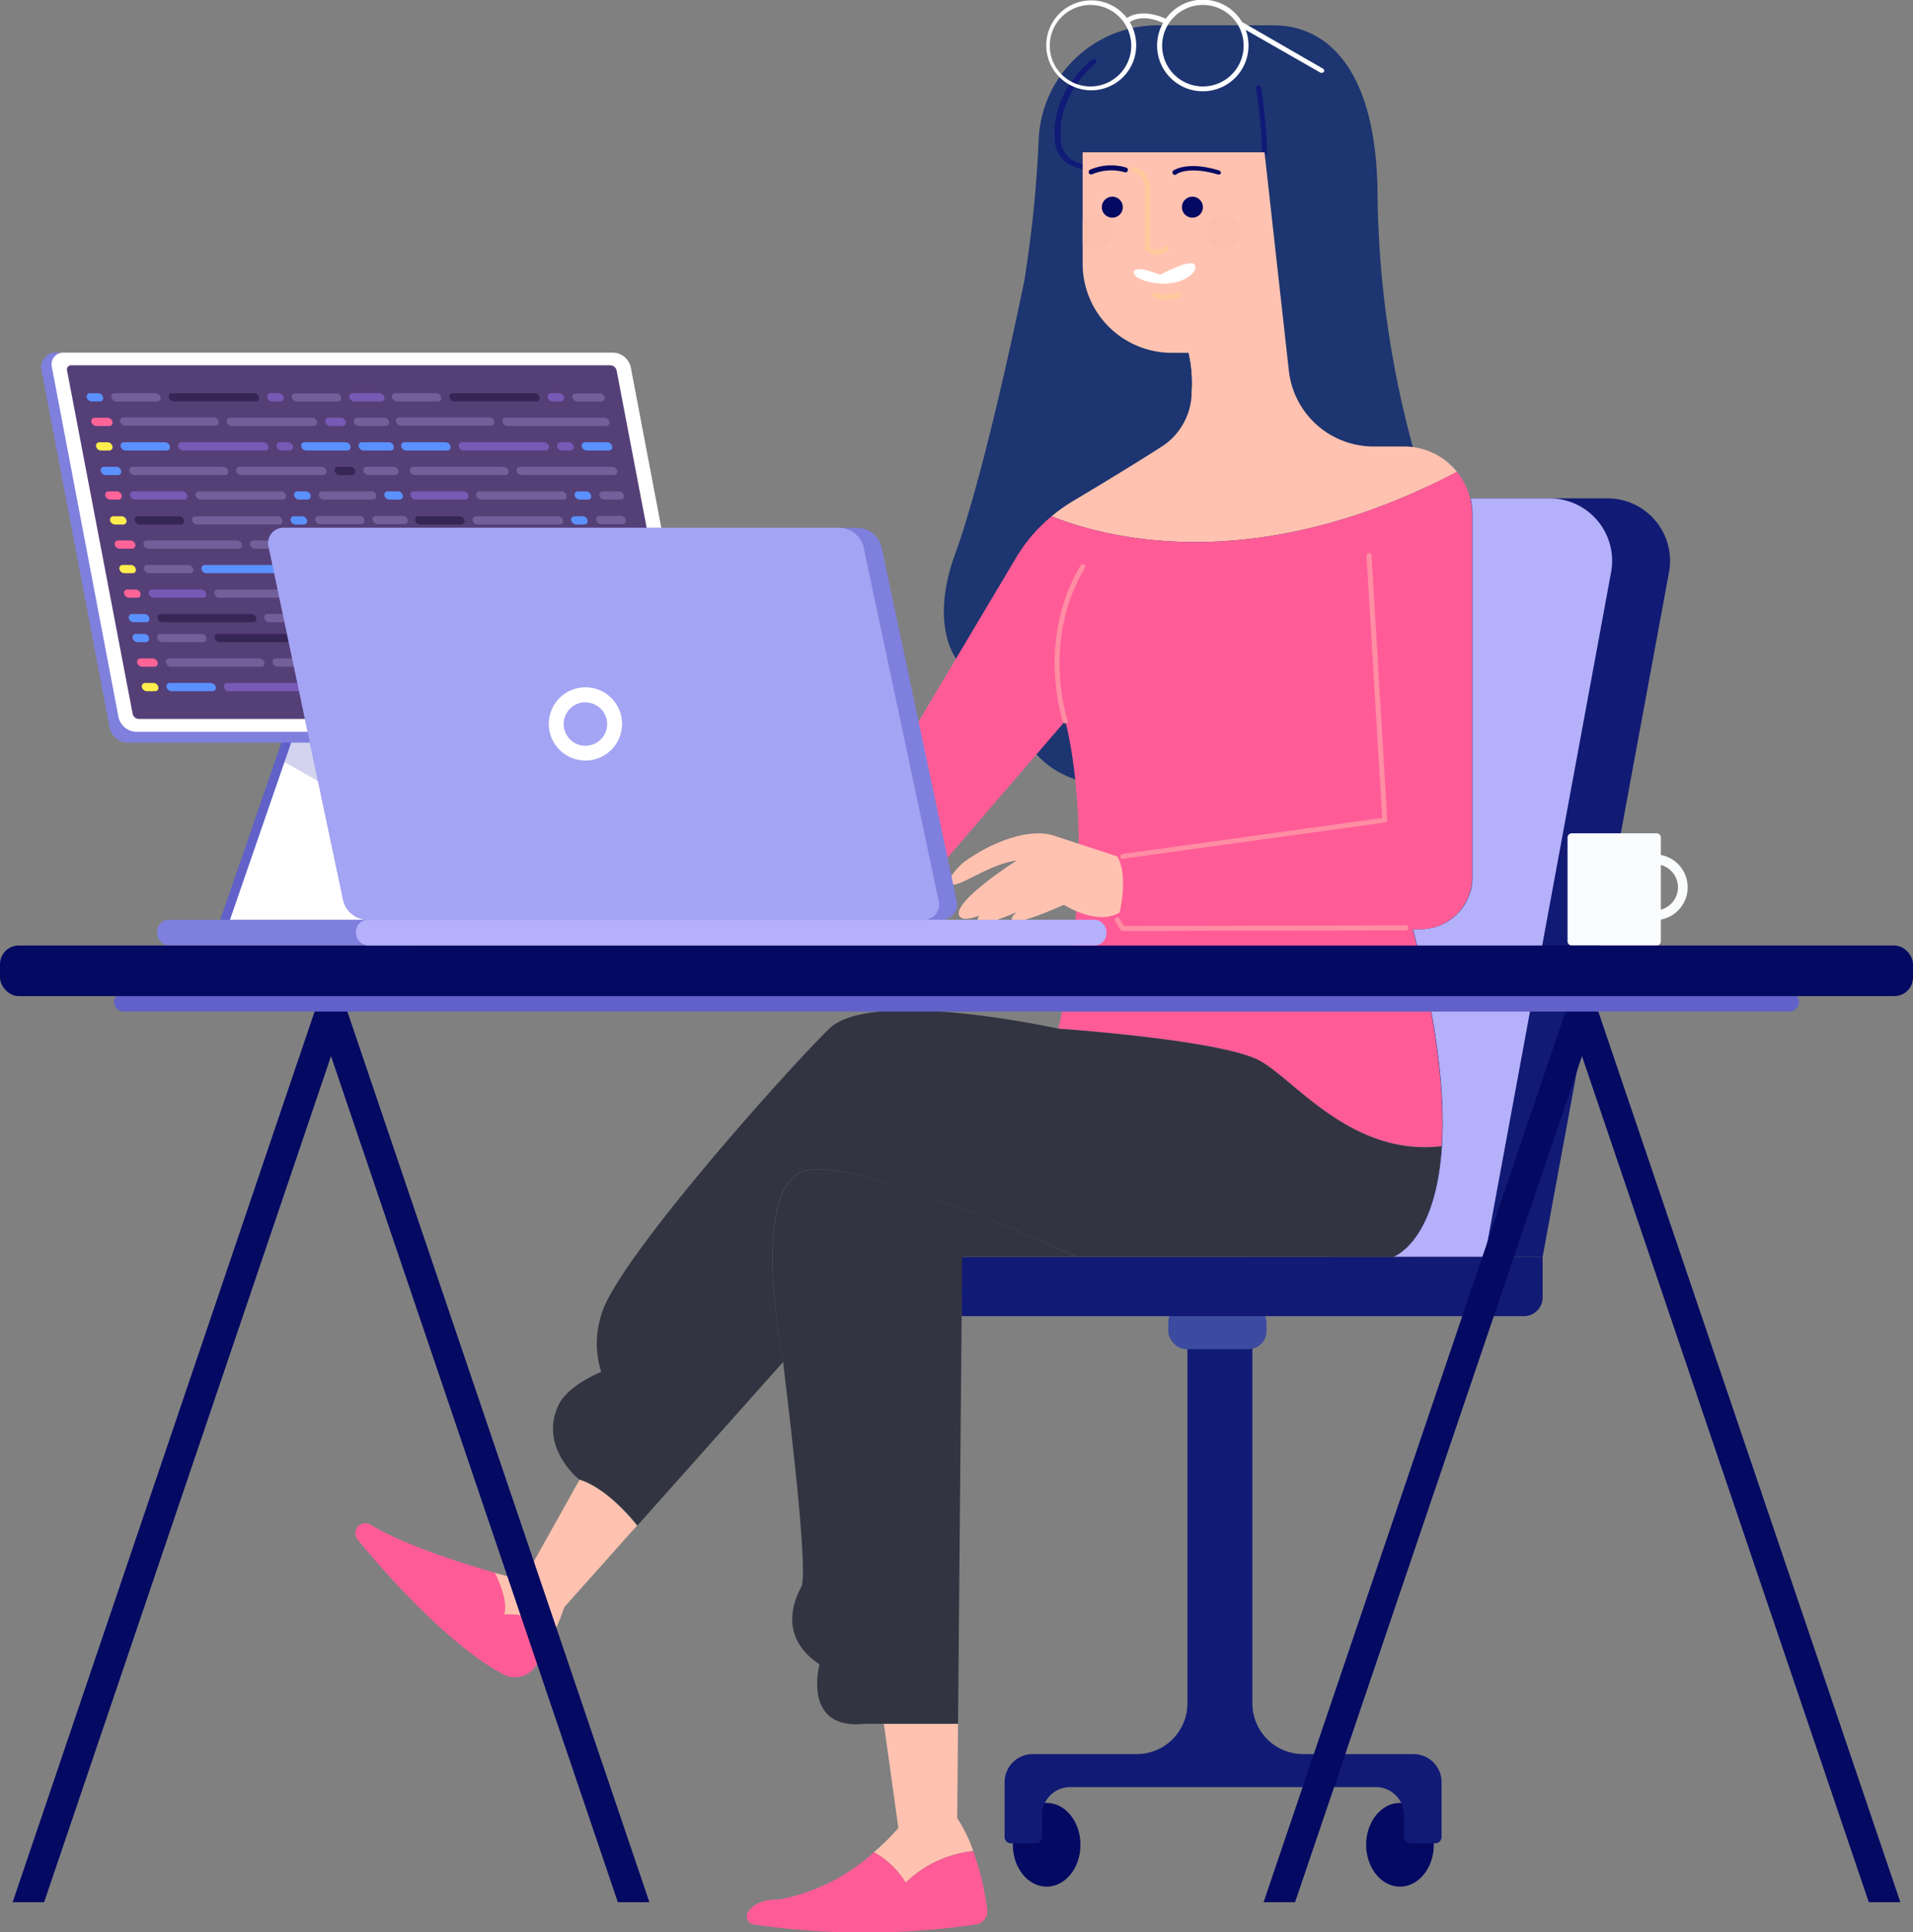 <svg xmlns="http://www.w3.org/2000/svg" viewBox="0 0 204.23 206.3"><rect x="0" y="0" width="204.23" height="206.3" fill="#808080" stroke="none"/><defs><style>.cls-1{isolation:isolate;}.cls-2{fill:#040962;}.cls-3{fill:#111a75;}.cls-4{fill:#3c4aa0;}.cls-5{fill:#b4b0fa;}.cls-6{fill:#1d3570;}.cls-7{fill:#101a77;}.cls-8{fill:#ffc2b0;}.cls-9{fill:#ff5c97;}.cls-10{fill:#323441;}.cls-11{fill:#ff8da3;}.cls-12{fill:#fff;}.cls-13{fill:#ffcb9c;}.cls-14{fill:#fcbfac;}.cls-15{fill:#f9fbfc;}.cls-16,.cls-18{fill:#6161c9;}.cls-17{fill:#7f7fdd;}.cls-18{opacity:0.28;mix-blend-mode:multiply;}.cls-19{fill:#553f77;}.cls-20{fill:#5a91ff;}.cls-21{fill:#362656;}.cls-22{fill:#7859b5;}.cls-23{fill:#735f99;}.cls-24{fill:#ff6498;}.cls-25{fill:#ffee4d;}.cls-26{fill:#a4a4f4;}</style></defs><title>Asset 2</title><g class="cls-1"><g id="Layer_2" data-name="Layer 2"><g id="Layer_1-2" data-name="Layer 1"><ellipse class="cls-2" cx="111.74" cy="196.96" rx="3.61" ry="4.47"/><ellipse class="cls-2" cx="149.46" cy="196.96" rx="3.61" ry="4.47"/><path class="cls-3" d="M149.89,187.28H139.12a5.43,5.43,0,0,1-5.42-5.43V139.14h-6.93v42.71a5.42,5.42,0,0,1-5.42,5.43h-11.1a3,3,0,0,0-3,2.95v5.91a.67.67,0,0,0,.66.66h2.69a.66.66,0,0,0,.65-.66V193.8a3,3,0,0,1,3-3h32.69a3,3,0,0,1,2.95,3v2.34a.67.67,0,0,0,.66.66h2.69a.67.67,0,0,0,.66-.66v-5.91a3,3,0,0,0-3-2.95Z"/><rect class="cls-4" x="124.72" y="139.29" width="10.49" height="4.76" rx="1.93"/><path class="cls-3" d="M164.69,134.17v4.35a2,2,0,0,1-2,2H102.67l0-6.31Z"/><path class="cls-3" d="M178.18,61.09l-13.49,73.08H148.74s4.52-1.55,5.16-11.81c.32-5.19-.35-12.59-3.09-23.15h.79a5.56,5.56,0,0,0,5.56-5.55V54.94a7.07,7.07,0,0,0-.21-1.73h14.67A6.67,6.67,0,0,1,178.18,61.09Z"/><path class="cls-5" d="M172,61.09l-13.49,73.08h-9.73s4.52-1.55,5.16-11.81c.32-5.19-.35-12.59-3.09-23.15h.79a5.56,5.56,0,0,0,5.56-5.55V54.94a7.07,7.07,0,0,0-.21-1.73h8.45A6.67,6.67,0,0,1,172,61.09Z"/><path class="cls-6" d="M150.84,47.74h0a106.46,106.46,0,0,1-3.77-26.57c0-13.77-5.36-18.47-11.15-18.47H123.6a12.73,12.73,0,0,0-12.7,12A129.9,129.9,0,0,1,109.35,30c-1.53,7.43-4.69,21.76-7.43,29.3s-.55,14,6.12,14.1c0,0-.55,13.66,17.6,9.94,17.21-3.52,28.81-8.71,27-29.47A16.38,16.38,0,0,0,150.84,47.74Z"/><path class="cls-7" d="M117.14,18.23a5.69,5.69,0,0,1-3.1-.75,3.25,3.25,0,0,1-1.43-2.57c-.43-5.16,3.77-8.41,4-8.54a.27.27,0,0,1,.38,0,.28.28,0,0,1,0,.37s-4.15,3.22-3.75,8.07A2.7,2.7,0,0,0,114.33,17c2.29,1.51,7,0,7.1-.06a.26.26,0,0,1,.16.5A15.63,15.63,0,0,1,117.14,18.23Z"/><path class="cls-7" d="M135,16.52a.26.26,0,0,1-.26-.26,52.16,52.16,0,0,0-.63-6.79.26.26,0,0,1,.18-.33.27.27,0,0,1,.33.19,49.74,49.74,0,0,1,.65,6.92.27.27,0,0,1-.26.27Z"/><path class="cls-8" d="M155.54,50.37c-21.61,11.41-37.71,7-43.27,4.75a16.92,16.92,0,0,1,2.18-1.56c3.08-1.84,7.33-4.41,9.89-6.09A7,7,0,0,0,127.22,42a14.43,14.43,0,0,0-.32-4.33h-1.8a9.52,9.52,0,0,1-9.52-9.52V16.26H135L137.6,39.6a9.09,9.09,0,0,0,9,8.07h3.25A7.25,7.25,0,0,1,155.54,50.37Z"/><path class="cls-9" d="M134.37,113.19c3.71,1.91,9.85,10.34,19.53,9.17.32-5.19-.35-12.59-3.09-23.15h.79a5.56,5.56,0,0,0,5.56-5.56V54.94a7.2,7.2,0,0,0-1.63-4.57c-21.6,11.41-37.7,7-43.26,4.75a17.14,17.14,0,0,0-3.81,4.45L95.11,82a4.58,4.58,0,0,1-3.93,2.23h-1.3V96.82h3.56a7,7,0,0,0,5.28-2.42l15-17.42s3.69,12.65-.72,32.85h0S130.1,111,134.37,113.19Z"/><path class="cls-8" d="M95.91,195.16a23.46,23.46,0,0,1-2.61,2.59A9.13,9.13,0,0,1,96.69,201a12.19,12.19,0,0,1,7.21-3.37,15.09,15.09,0,0,0-1.71-3.51l.09-10.09H94.36Z"/><path class="cls-9" d="M96.69,201a9.13,9.13,0,0,0-3.39-3.24,20.65,20.65,0,0,1-10.2,5.05s-2.24-.18-3.25,1.33a.88.88,0,0,0,.61,1.33,82.15,82.15,0,0,0,23.72,0,1.41,1.41,0,0,0,1.22-1.52,28.54,28.54,0,0,0-1.5-6.31A12.19,12.19,0,0,0,96.69,201Z"/><path class="cls-10" d="M85.94,125c-6.08,1.68-2.33,20.46-2.33,20.46h0c0,.31,2.84,22.28,1.94,23.95s-2.33,5.44,1.94,8.29c0,0-1.94,7.12,4.93,6.34h9.86l.44-49.85H115C107.46,130.81,90.62,123.68,85.94,125Z"/><path class="cls-10" d="M134.37,113.19C130.1,111,113,109.83,113,109.83h0s-19.94-4.41-24.47,0-22.79,24.86-24.34,30.56a10,10,0,0,0,0,6.08s-3.51,1.39-4.54,3.5c-2.19,4.52,2.18,8,2.21,8h0s2.66.55,6.2,4.89l15.55-17.45h0S79.86,126.66,85.94,125c4.68-1.3,21.52,5.83,29.07,9.19h33.73s4.52-1.55,5.16-11.81C144.22,123.53,138.08,115.1,134.37,113.19Z"/><path class="cls-8" d="M61.86,158h0l-6,10.74s-1.23-.31-3.07-.83c.69,1.41,1.35,3.21,1,4.46a8.11,8.11,0,0,1,5.45,1.76c.34-.75.68-1.58,1-2.54l7.76-8.7C64.52,158.55,61.86,158,61.86,158Z"/><path class="cls-9" d="M53.83,172.37c.35-1.25-.31-3.05-1-4.46-3.69-1.06-9.8-3-13.24-5.11a1.07,1.07,0,0,0-1.4.22,1.08,1.08,0,0,0,0,1.36c2,2.48,9.3,11.06,15.55,14.39A2.63,2.63,0,0,0,57.1,178a22,22,0,0,0,2.18-3.91A8.11,8.11,0,0,0,53.83,172.37Z"/><path class="cls-8" d="M132.41,37.65S129.79,42,127.22,42a14.43,14.43,0,0,0-.32-4.33Z"/><path class="cls-11" d="M113.72,77.24a.27.27,0,0,1-.25-.18c0-.08-2.9-8.66,1.9-16.7a.26.26,0,0,1,.45.27c-4.67,7.82-1.88,16.18-1.85,16.26a.26.26,0,0,1-.16.34Z"/><path class="cls-11" d="M119.87,91.71a.28.28,0,0,1-.27-.23.27.27,0,0,1,.23-.3l27.73-3.85-1.67-28a.27.27,0,0,1,.25-.28.27.27,0,0,1,.28.25l1.68,28.23a.26.26,0,0,1-.23.28l-28,3.88Z"/><path class="cls-11" d="M119.87,99.4a.27.27,0,0,1-.23-.12l-.59-.94a.25.25,0,0,1,.09-.36.26.26,0,0,1,.36.08l.51.81,30.12-.07h0a.27.27,0,0,1,0,.53l-30.26.07Z"/><path class="cls-12" d="M123.86,29.34s-2.4-1-2.77-.42,1.17,1.36,3.24,1.36,3.66-1.27,3.23-2S123.86,29.34,123.86,29.34Z"/><path class="cls-13" d="M124.51,32a3.65,3.65,0,0,1-1.43-.3.27.27,0,0,1,.24-.48,2.94,2.94,0,0,0,2.35,0,.26.26,0,0,1,.35.13.27.27,0,0,1-.13.35A3.38,3.38,0,0,1,124.51,32Z"/><path class="cls-13" d="M123.46,27.19a1.7,1.7,0,0,1-1.15-.43.27.27,0,0,1-.08-.19V20A1.76,1.76,0,0,0,121,18.33a.25.25,0,0,1-.19-.32.25.25,0,0,1,.32-.19A2.25,2.25,0,0,1,122.76,20v6.44a1.31,1.31,0,0,0,1.58-.09.27.27,0,1,1,.3.44A2.08,2.08,0,0,1,123.46,27.19Z"/><path class="cls-2" d="M127.29,21a1.12,1.12,0,1,0,1.13,1.12A1.12,1.12,0,0,0,127.29,21Z"/><path class="cls-2" d="M118.75,21a1.12,1.12,0,1,0,1.12,1.12A1.12,1.12,0,0,0,118.75,21Z"/><circle class="cls-14" cx="130.6" cy="24.75" r="1.81"/><path class="cls-14" d="M118.75,24.75a1.81,1.81,0,0,1-1.82,1.81,1.76,1.76,0,0,1-1.35-.62V23.55a1.76,1.76,0,0,1,1.35-.62A1.81,1.81,0,0,1,118.75,24.75Z"/><path class="cls-2" d="M130.1,18.62H130c-3.17-.92-4.39-.05-4.41,0a.27.27,0,0,1-.37-.05.28.28,0,0,1,.05-.37c.06,0,1.42-1.06,4.88,0a.27.27,0,0,1,.18.33A.26.26,0,0,1,130.1,18.62Z"/><path class="cls-2" d="M116.49,18.62a.27.27,0,0,1-.24-.14.28.28,0,0,1,.12-.36,5.66,5.66,0,0,1,3.86-.23.26.26,0,0,1-.16.5,5.24,5.24,0,0,0-3.46.21A.25.25,0,0,1,116.49,18.62Z"/><path class="cls-12" d="M141.26,7.34l-8.67-5A4.86,4.86,0,0,0,124.46,2c-2.25-1-3.63-.43-4.15-.08a4.8,4.8,0,1,0,.3.44c.4-.27,1.57-.82,3.56.09a4.88,4.88,0,1,0,9.12,2.4,4.79,4.79,0,0,0-.3-1.66l8,4.58a.35.35,0,0,0,.14,0,.28.28,0,0,0,.23-.13A.26.26,0,0,0,141.26,7.34ZM116.42,9.23a4.35,4.35,0,1,1,4.35-4.35A4.35,4.35,0,0,1,116.42,9.23Zm12,0a4.35,4.35,0,1,1,4.35-4.35A4.35,4.35,0,0,1,128.41,9.23Z"/><path class="cls-15" d="M177.31,91.29h0V89.42a.45.45,0,0,0-.45-.45h-9.06a.45.45,0,0,0-.45.45V100.5a.45.45,0,0,0,.45.45h9.06a.45.45,0,0,0,.45-.45V98.18h0a3.51,3.51,0,0,0,0-6.9Zm0,5.83h0V92.35h0a2.47,2.47,0,0,1,0,4.77Z"/><polygon class="cls-2" points="170.59 107.87 167.18 107.87 134.9 203.09 138.26 203.09 168.89 112.76 199.51 203.09 202.88 203.09 170.59 107.87"/><polygon class="cls-2" points="33.63 107.87 1.35 203.09 4.71 203.09 35.34 112.76 65.96 203.09 69.33 203.09 37.04 107.87 33.63 107.87"/><polygon class="cls-16" points="45.26 75.68 42.22 88.13 39.42 99.57 23.04 99.57 29.5 80.86 31.29 75.68 45.26 75.68"/><polygon class="cls-12" points="46.3 75.68 43.13 88.65 40.45 99.57 24.08 99.57 30.37 81.36 32.33 75.68 46.3 75.68"/><rect class="cls-17" x="16.77" y="98.2" width="28.55" height="2.74" rx="1.26"/><polygon class="cls-18" points="46.3 75.68 43.13 88.65 42.22 88.13 30.37 81.36 29.5 80.86 31.29 75.68 46.3 75.68"/><path class="cls-17" d="M73.16,79.29H13.57a2,2,0,0,1-1.86-1.56L4.42,39.46a1.33,1.33,0,0,1,.25-1.11l.2-.25a1.28,1.28,0,0,1,1-.45h59.6a2,2,0,0,1,1.86,1.56l7.29,38.27a1.33,1.33,0,0,1-.25,1.11l-.2.25A1.29,1.29,0,0,1,73.16,79.29Z"/><path class="cls-12" d="M73.19,78.13H14.51a2,2,0,0,1-1.86-1.56L5.54,39.21A1.25,1.25,0,0,1,6.8,37.65H65.48a2,2,0,0,1,1.86,1.56l7.11,37.36A1.25,1.25,0,0,1,73.19,78.13Z"/><path class="cls-19" d="M72.36,76.76H14.82a.7.7,0,0,1-.66-.55l-7-36.64A.45.45,0,0,1,7.63,39H65.17a.71.71,0,0,1,.66.56l7,36.64A.45.45,0,0,1,72.36,76.76Z"/><path class="cls-20" d="M9.78,42.86h.88a.35.35,0,0,0,.35-.44.56.56,0,0,0-.52-.44H9.61a.35.35,0,0,0-.35.44A.55.55,0,0,0,9.78,42.86Z"/><path class="cls-21" d="M18.54,42.86H27.3a.36.36,0,0,0,.36-.44.56.56,0,0,0-.52-.44H18.37a.35.35,0,0,0-.35.44A.56.56,0,0,0,18.54,42.86Z"/><path class="cls-22" d="M29.05,42.86h.88a.36.36,0,0,0,.36-.44.56.56,0,0,0-.53-.44h-.87a.36.36,0,0,0-.36.44A.56.56,0,0,0,29.05,42.86Z"/><path class="cls-22" d="M37.82,42.86h2.87a.35.35,0,0,0,.35-.44.54.54,0,0,0-.52-.44H37.65a.35.35,0,0,0-.35.44A.54.54,0,0,0,37.82,42.86Z"/><path class="cls-23" d="M31.68,42.86h4.38a.35.35,0,0,0,.36-.44A.56.56,0,0,0,35.9,42H31.52a.36.36,0,0,0-.36.44A.56.56,0,0,0,31.68,42.86Z"/><path class="cls-23" d="M12.41,42.86h4.38a.35.35,0,0,0,.35-.44.55.55,0,0,0-.52-.44H12.24a.35.35,0,0,0-.35.44A.55.55,0,0,0,12.41,42.86Z"/><path class="cls-23" d="M23.34,45a.56.56,0,0,0-.52-.44H13.18a.36.36,0,0,0-.36.44.56.56,0,0,0,.52.44H23A.36.36,0,0,0,23.34,45Z"/><path class="cls-24" d="M11.43,44.6H10.11a.35.35,0,0,0-.35.44.55.55,0,0,0,.52.44h1.31A.36.36,0,0,0,12,45,.56.56,0,0,0,11.43,44.6Z"/><path class="cls-23" d="M33.33,44.6H24.57a.36.36,0,0,0-.36.44.56.56,0,0,0,.52.44H33.5a.35.35,0,0,0,.35-.44A.55.55,0,0,0,33.33,44.6Z"/><path class="cls-22" d="M36.56,45.48a.36.36,0,0,0,.36-.44.56.56,0,0,0-.52-.44H35.08a.35.35,0,0,0-.35.44.55.55,0,0,0,.52.44Z"/><path class="cls-23" d="M41,44.6H38.15a.36.36,0,0,0-.36.44.56.56,0,0,0,.53.44h2.87a.35.35,0,0,0,.35-.44A.55.55,0,0,0,41,44.6Z"/><path class="cls-22" d="M30.93,48.1a.35.35,0,0,0,.35-.44.55.55,0,0,0-.52-.44h-.87a.36.36,0,0,0-.36.44.56.56,0,0,0,.52.44Z"/><path class="cls-25" d="M10.78,48.1h.87a.36.36,0,0,0,.36-.44.56.56,0,0,0-.52-.44h-.88a.35.35,0,0,0-.35.44A.54.54,0,0,0,10.78,48.1Z"/><path class="cls-20" d="M32.16,47.66a.56.56,0,0,0,.52.44h4.38a.36.36,0,0,0,.36-.44.56.56,0,0,0-.52-.44H32.51A.35.35,0,0,0,32.16,47.66Z"/><path class="cls-20" d="M13.41,48.1h4.38a.35.35,0,0,0,.35-.44.56.56,0,0,0-.52-.44H13.24a.36.36,0,0,0-.36.44A.56.56,0,0,0,13.41,48.1Z"/><path class="cls-20" d="M41.52,47.22H38.65a.36.36,0,0,0-.36.44.56.56,0,0,0,.52.44h2.88a.35.35,0,0,0,.35-.44A.55.55,0,0,0,41.52,47.22Z"/><path class="cls-22" d="M19.54,48.1H28.3a.36.36,0,0,0,.36-.44.56.56,0,0,0-.53-.44H19.37a.35.35,0,0,0-.35.44A.55.55,0,0,0,19.54,48.1Z"/><path class="cls-23" d="M42,49.84H39.15a.36.36,0,0,0-.36.44.56.56,0,0,0,.52.44h2.88a.35.35,0,0,0,.35-.44A.55.55,0,0,0,42,49.84Z"/><path class="cls-21" d="M37.39,49.84H36.08a.35.35,0,0,0-.35.44.55.55,0,0,0,.52.44h1.31a.36.36,0,0,0,.36-.44A.56.56,0,0,0,37.39,49.84Z"/><path class="cls-23" d="M34.85,50.28a.56.56,0,0,0-.52-.44H25.57a.36.36,0,0,0-.36.44.56.56,0,0,0,.52.44h8.76A.35.35,0,0,0,34.85,50.28Z"/><path class="cls-23" d="M13.82,50.28a.56.56,0,0,0,.52.44H24a.36.36,0,0,0,.36-.44.56.56,0,0,0-.53-.44H14.18A.35.35,0,0,0,13.82,50.28Z"/><path class="cls-20" d="M12.42,49.84H11.11a.36.36,0,0,0-.36.44.56.56,0,0,0,.53.44h1.31a.35.35,0,0,0,.35-.44A.54.54,0,0,0,12.42,49.84Z"/><path class="cls-20" d="M42.52,52.46H41.4a.36.36,0,0,0-.36.44.56.56,0,0,0,.53.44h1.12A.35.35,0,0,0,43,52.9.55.55,0,0,0,42.52,52.46Z"/><path class="cls-20" d="M33.16,52.9a.56.56,0,0,0-.52-.44h-.88a.35.35,0,0,0-.35.44.55.55,0,0,0,.52.44h.87A.36.36,0,0,0,33.16,52.9Z"/><path class="cls-23" d="M30,52.46H21.25a.36.36,0,0,0-.36.44.56.56,0,0,0,.52.44h8.76a.35.35,0,0,0,.36-.44A.56.56,0,0,0,30,52.46Z"/><path class="cls-23" d="M40.17,52.9a.56.56,0,0,0-.52-.44H34.39a.36.36,0,0,0-.36.44.56.56,0,0,0,.53.44h5.25A.36.36,0,0,0,40.17,52.9Z"/><path class="cls-22" d="M14.4,53.34h5.26A.36.36,0,0,0,20,52.9a.56.56,0,0,0-.53-.44H14.24a.36.36,0,0,0-.36.44A.56.56,0,0,0,14.4,53.34Z"/><path class="cls-24" d="M11.77,53.34h.88A.36.36,0,0,0,13,52.9a.56.56,0,0,0-.53-.44h-.87a.36.36,0,0,0-.36.44A.56.56,0,0,0,11.77,53.34Z"/><path class="cls-25" d="M12.27,56h.88a.35.35,0,0,0,.35-.44.54.54,0,0,0-.52-.44h-.87a.36.36,0,0,0-.36.44A.56.56,0,0,0,12.27,56Z"/><path class="cls-21" d="M14.9,56h4.38a.36.36,0,0,0,.36-.44.56.56,0,0,0-.52-.44H14.74a.35.35,0,0,0-.36.44A.56.56,0,0,0,14.9,56Z"/><path class="cls-23" d="M38.39,55.08H34a.35.35,0,0,0-.35.44.55.55,0,0,0,.52.44h4.38a.35.35,0,0,0,.35-.44A.55.55,0,0,0,38.39,55.08Z"/><path class="cls-23" d="M43,55.08H40.14a.35.35,0,0,0-.35.44.56.56,0,0,0,.52.44h2.88a.35.35,0,0,0,.35-.44A.56.56,0,0,0,43,55.08Z"/><path class="cls-20" d="M31.55,56h.88a.35.35,0,0,0,.35-.44.56.56,0,0,0-.52-.44h-.88a.35.35,0,0,0-.35.44A.55.55,0,0,0,31.55,56Z"/><path class="cls-23" d="M21,56H29.8a.35.35,0,0,0,.35-.44.55.55,0,0,0-.52-.44H20.87a.36.36,0,0,0-.36.44A.56.56,0,0,0,21,56Z"/><path class="cls-23" d="M15.32,58.14a.55.55,0,0,0,.52.44h9.64a.35.35,0,0,0,.35-.44.55.55,0,0,0-.52-.44H15.67A.35.35,0,0,0,15.32,58.14Z"/><path class="cls-24" d="M13.92,57.7H12.61a.36.36,0,0,0-.36.44.56.56,0,0,0,.52.44h1.32a.35.35,0,0,0,.35-.44A.55.55,0,0,0,13.92,57.7Z"/><path class="cls-23" d="M36.35,58.14a.56.56,0,0,0-.53-.44H27.06a.35.35,0,0,0-.35.44.55.55,0,0,0,.52.44H36A.36.36,0,0,0,36.35,58.14Z"/><path class="cls-21" d="M39.06,58.58a.35.35,0,0,0,.35-.44.55.55,0,0,0-.52-.44H37.58a.36.36,0,0,0-.36.44.56.56,0,0,0,.52.44Z"/><path class="cls-23" d="M43.52,57.7H40.64a.35.35,0,0,0-.35.44.56.56,0,0,0,.52.44h2.87a.35.35,0,0,0,.36-.44A.56.56,0,0,0,43.52,57.7Z"/><path class="cls-22" d="M33.78,60.76a.56.56,0,0,0-.52-.44h-.88a.35.35,0,0,0-.35.44.55.55,0,0,0,.52.44h.87A.35.35,0,0,0,33.78,60.76Z"/><path class="cls-21" d="M44,60.32H41.14a.35.35,0,0,0-.35.44.55.55,0,0,0,.52.44h2.87a.36.36,0,0,0,.36-.44A.56.56,0,0,0,44,60.32Z"/><path class="cls-20" d="M22,61.2H30.8a.35.35,0,0,0,.35-.44.56.56,0,0,0-.52-.44H21.87a.36.36,0,0,0-.36.44A.56.56,0,0,0,22,61.2Z"/><path class="cls-23" d="M15.9,61.2h4.38a.36.36,0,0,0,.36-.44.56.56,0,0,0-.53-.44H15.73a.35.35,0,0,0-.35.44A.56.56,0,0,0,15.9,61.2Z"/><path class="cls-25" d="M13.27,61.2h.88a.35.35,0,0,0,.35-.44.55.55,0,0,0-.52-.44h-.87a.35.35,0,0,0-.36.44A.56.56,0,0,0,13.27,61.2Z"/><path class="cls-22" d="M35.18,61.2h4.38a.35.35,0,0,0,.35-.44.55.55,0,0,0-.52-.44H35a.35.35,0,0,0-.35.44A.54.54,0,0,0,35.18,61.2Z"/><path class="cls-22" d="M21.66,63.82a.35.35,0,0,0,.35-.44.55.55,0,0,0-.52-.44H16.23a.35.35,0,0,0-.35.44.55.55,0,0,0,.52.44Z"/><path class="cls-22" d="M44.52,62.94H43.39a.35.35,0,0,0-.35.44.56.56,0,0,0,.52.44h1.12a.36.36,0,0,0,.36-.44A.56.56,0,0,0,44.52,62.94Z"/><path class="cls-20" d="M33.92,63.82h.88a.35.35,0,0,0,.35-.44.55.55,0,0,0-.52-.44h-.87a.36.36,0,0,0-.36.44A.56.56,0,0,0,33.92,63.82Z"/><path class="cls-23" d="M23.41,63.82h8.76a.36.36,0,0,0,.36-.44.56.56,0,0,0-.53-.44H23.24a.35.35,0,0,0-.35.44A.55.55,0,0,0,23.41,63.82Z"/><path class="cls-24" d="M13.77,63.82h.88a.35.35,0,0,0,.35-.44.55.55,0,0,0-.52-.44H13.6a.35.35,0,0,0-.35.44A.56.56,0,0,0,13.77,63.82Z"/><path class="cls-23" d="M36.55,63.82h5.26a.35.35,0,0,0,.35-.44.55.55,0,0,0-.52-.44H36.38a.35.35,0,0,0-.35.44A.56.56,0,0,0,36.55,63.82Z"/><path class="cls-22" d="M45,65.56H42.14a.35.35,0,0,0-.35.44.54.54,0,0,0,.52.43h2.87a.35.35,0,0,0,.36-.43A.55.55,0,0,0,45,65.56Z"/><path class="cls-20" d="M40.39,65.56H39.07a.35.35,0,0,0-.35.44.55.55,0,0,0,.52.43h1.32a.34.34,0,0,0,.35-.43A.55.55,0,0,0,40.39,65.56Z"/><path class="cls-21" d="M26.81,65.56H17.17a.35.35,0,0,0-.35.44.54.54,0,0,0,.52.43H27a.34.34,0,0,0,.36-.43A.55.55,0,0,0,26.81,65.56Z"/><path class="cls-23" d="M37.32,65.56H28.56a.35.35,0,0,0-.35.44.54.54,0,0,0,.52.43h8.76a.34.34,0,0,0,.35-.43A.54.54,0,0,0,37.32,65.56Z"/><path class="cls-21" d="M48.49,42.86h8.76a.36.36,0,0,0,.36-.44.56.56,0,0,0-.52-.44H48.33a.35.35,0,0,0-.36.44A.56.56,0,0,0,48.49,42.86Z"/><path class="cls-22" d="M59,42.86h.87a.36.36,0,0,0,.36-.44.56.56,0,0,0-.52-.44h-.88a.35.35,0,0,0-.35.44A.54.54,0,0,0,59,42.86Z"/><path class="cls-23" d="M61.64,42.86H64.2a.36.36,0,0,0,.36-.44A.56.56,0,0,0,64,42H61.47a.36.36,0,0,0-.36.44A.56.56,0,0,0,61.64,42.86Z"/><path class="cls-23" d="M42.36,42.86h4.38a.35.35,0,0,0,.35-.44.54.54,0,0,0-.52-.44H42.19a.35.35,0,0,0-.35.44A.55.55,0,0,0,42.36,42.86Z"/><path class="cls-23" d="M52.78,45a.56.56,0,0,0-.52-.44H42.62a.35.35,0,0,0-.35.44.55.55,0,0,0,.52.44h9.64A.35.35,0,0,0,52.78,45Z"/><path class="cls-23" d="M64.54,44.6H54a.35.35,0,0,0-.35.44.55.55,0,0,0,.52.44H64.7a.36.36,0,0,0,.36-.44A.56.56,0,0,0,64.54,44.6Z"/><path class="cls-22" d="M60.88,48.1a.36.36,0,0,0,.36-.44.56.56,0,0,0-.53-.44h-.87a.36.36,0,0,0-.36.44.56.56,0,0,0,.52.44Z"/><path class="cls-20" d="M62.11,47.66a.56.56,0,0,0,.52.44H65a.36.36,0,0,0,.36-.44.56.56,0,0,0-.52-.44H62.47A.36.36,0,0,0,62.11,47.66Z"/><path class="cls-20" d="M43.36,48.1h4.38a.35.35,0,0,0,.35-.44.55.55,0,0,0-.52-.44H43.19a.35.35,0,0,0-.35.44A.55.55,0,0,0,43.36,48.1Z"/><path class="cls-22" d="M49.49,48.1h8.76a.36.36,0,0,0,.36-.44.56.56,0,0,0-.52-.44H49.32a.35.35,0,0,0-.35.44A.55.55,0,0,0,49.49,48.1Z"/><path class="cls-23" d="M65.9,50.28a.56.56,0,0,0-.53-.44H55.52a.36.36,0,0,0-.36.44.56.56,0,0,0,.52.44h9.86A.36.36,0,0,0,65.9,50.28Z"/><path class="cls-23" d="M43.77,50.28a.56.56,0,0,0,.52.44h9.64a.36.36,0,0,0,.36-.44.56.56,0,0,0-.52-.44H44.13A.36.36,0,0,0,43.77,50.28Z"/><path class="cls-20" d="M63.11,52.9a.56.56,0,0,0-.52-.44h-.88a.35.35,0,0,0-.35.44.55.55,0,0,0,.52.44h.88A.35.35,0,0,0,63.11,52.9Z"/><path class="cls-23" d="M60,52.46H51.2a.36.36,0,0,0-.36.44.56.56,0,0,0,.52.44h8.77a.35.35,0,0,0,.35-.44A.55.55,0,0,0,60,52.46Z"/><path class="cls-23" d="M66.61,52.9a.55.55,0,0,0-.52-.44H64.34a.35.35,0,0,0-.35.44.55.55,0,0,0,.52.44h1.75A.35.35,0,0,0,66.61,52.9Z"/><path class="cls-22" d="M44.36,53.34h5.25A.36.36,0,0,0,50,52.9a.56.56,0,0,0-.52-.44H44.19a.36.36,0,0,0-.36.44A.56.56,0,0,0,44.36,53.34Z"/><path class="cls-21" d="M44.85,56h4.39a.35.35,0,0,0,.35-.44.56.56,0,0,0-.52-.44H44.69a.36.36,0,0,0-.36.44A.56.56,0,0,0,44.85,56Z"/><path class="cls-23" d="M66.24,55.08H64a.35.35,0,0,0-.35.44.55.55,0,0,0,.52.44h2.28a.35.35,0,0,0,.35-.44A.55.55,0,0,0,66.24,55.08Z"/><path class="cls-20" d="M61.5,56h.88a.35.35,0,0,0,.35-.44.55.55,0,0,0-.52-.44h-.88a.35.35,0,0,0-.35.44A.56.56,0,0,0,61.5,56Z"/><path class="cls-23" d="M51,56h8.76a.35.35,0,0,0,.35-.44.55.55,0,0,0-.52-.44H50.82a.35.35,0,0,0-.35.44A.55.55,0,0,0,51,56Z"/><path class="cls-23" d="M45.27,58.14a.56.56,0,0,0,.52.44h9.64a.35.35,0,0,0,.35-.44.55.55,0,0,0-.52-.44H45.62A.35.35,0,0,0,45.27,58.14Z"/><path class="cls-23" d="M67.61,58.14a.55.55,0,0,0-.52-.44H57a.35.35,0,0,0-.35.44.56.56,0,0,0,.52.44H67.26A.35.35,0,0,0,67.61,58.14Z"/><path class="cls-22" d="M63.73,60.76a.56.56,0,0,0-.52-.44h-.88a.35.35,0,0,0-.35.44.55.55,0,0,0,.52.44h.88A.35.35,0,0,0,63.73,60.76Z"/><path class="cls-20" d="M52,61.2h8.76a.35.35,0,0,0,.35-.44.55.55,0,0,0-.52-.44H51.82a.36.36,0,0,0-.36.44A.56.56,0,0,0,52,61.2Z"/><path class="cls-23" d="M45.85,61.2h4.38a.36.36,0,0,0,.36-.44.56.56,0,0,0-.52-.44H45.69a.35.35,0,0,0-.36.44A.56.56,0,0,0,45.85,61.2Z"/><path class="cls-22" d="M65.13,61.2h2.63a.35.35,0,0,0,.35-.44.55.55,0,0,0-.52-.44H65a.35.35,0,0,0-.35.44A.55.55,0,0,0,65.13,61.2Z"/><path class="cls-22" d="M51.61,63.82a.35.35,0,0,0,.35-.44.55.55,0,0,0-.52-.44H46.18a.35.35,0,0,0-.35.44.56.56,0,0,0,.52.44Z"/><path class="cls-20" d="M63.87,63.82h.88a.36.36,0,0,0,.36-.44.56.56,0,0,0-.53-.44h-.87a.36.36,0,0,0-.36.44A.56.56,0,0,0,63.87,63.82Z"/><path class="cls-23" d="M53.36,63.82h8.76a.36.36,0,0,0,.36-.44.56.56,0,0,0-.52-.44H53.19a.35.35,0,0,0-.35.44A.56.56,0,0,0,53.36,63.82Z"/><path class="cls-23" d="M66.5,63.82h1.91a.35.35,0,0,0,.36-.44.56.56,0,0,0-.52-.44H66.34a.36.36,0,0,0-.36.44A.56.56,0,0,0,66.5,63.82Z"/><path class="cls-20" d="M68.81,65.56h-.29a.36.36,0,0,0-.36.44.56.56,0,0,0,.53.43H69a.35.35,0,0,0,.36-.43A.55.55,0,0,0,68.81,65.56Z"/><path class="cls-21" d="M56.76,65.56H47.12a.35.35,0,0,0-.35.44.54.54,0,0,0,.52.43h9.64a.34.34,0,0,0,.35-.43A.55.55,0,0,0,56.76,65.56Z"/><path class="cls-23" d="M67.27,65.56H58.51a.35.35,0,0,0-.35.44.54.54,0,0,0,.52.43h8.76A.35.35,0,0,0,67.8,66,.55.55,0,0,0,67.27,65.56Z"/><path class="cls-20" d="M15.42,65.56H14.1a.35.35,0,0,0-.35.44.54.54,0,0,0,.52.43h1.31a.34.34,0,0,0,.36-.43A.55.55,0,0,0,15.42,65.56Z"/><path class="cls-20" d="M14.67,68.56h.88a.36.36,0,0,0,.36-.44.56.56,0,0,0-.53-.44h-.87a.36.36,0,0,0-.36.44A.56.56,0,0,0,14.67,68.56Z"/><path class="cls-21" d="M23.44,68.56H32.2a.35.35,0,0,0,.35-.44.55.55,0,0,0-.52-.44H23.27a.36.36,0,0,0-.36.44A.56.56,0,0,0,23.44,68.56Z"/><path class="cls-22" d="M34,68.56h.88a.35.35,0,0,0,.35-.44.55.55,0,0,0-.52-.44h-.88a.35.35,0,0,0-.35.44A.56.56,0,0,0,34,68.56Z"/><path class="cls-22" d="M42.71,68.56h2.88a.35.35,0,0,0,.35-.44.56.56,0,0,0-.52-.44H42.55a.35.35,0,0,0-.36.44A.56.56,0,0,0,42.71,68.56Z"/><path class="cls-23" d="M36.58,68.56H41a.35.35,0,0,0,.35-.44.54.54,0,0,0-.52-.44H36.41a.35.35,0,0,0-.35.44A.55.55,0,0,0,36.58,68.56Z"/><path class="cls-23" d="M17.3,68.56h4.38a.36.36,0,0,0,.36-.44.56.56,0,0,0-.52-.44H17.14a.36.36,0,0,0-.36.44A.56.56,0,0,0,17.3,68.56Z"/><path class="cls-23" d="M28.23,70.74a.55.55,0,0,0-.52-.44H18.07a.35.35,0,0,0-.35.44.55.55,0,0,0,.52.44h9.64A.35.35,0,0,0,28.23,70.74Z"/><path class="cls-24" d="M16.32,70.3H15a.36.36,0,0,0-.36.44.56.56,0,0,0,.52.44h1.32a.35.35,0,0,0,.35-.44A.55.55,0,0,0,16.32,70.3Z"/><path class="cls-23" d="M38.23,70.3H29.46a.35.35,0,0,0-.35.44.56.56,0,0,0,.52.44h8.76a.36.36,0,0,0,.36-.44A.56.56,0,0,0,38.23,70.3Z"/><path class="cls-22" d="M41.46,71.18a.35.35,0,0,0,.35-.44.55.55,0,0,0-.52-.44H40a.36.36,0,0,0-.36.44.56.56,0,0,0,.52.44Z"/><path class="cls-23" d="M45.92,70.3H43a.35.35,0,0,0-.35.44.56.56,0,0,0,.52.44h2.88a.35.35,0,0,0,.35-.44A.56.56,0,0,0,45.92,70.3Z"/><path class="cls-22" d="M35.82,73.8a.35.35,0,0,0,.36-.44.56.56,0,0,0-.52-.44h-.88a.35.35,0,0,0-.35.44.55.55,0,0,0,.52.44Z"/><path class="cls-25" d="M15.67,73.8h.88a.35.35,0,0,0,.35-.44.55.55,0,0,0-.52-.44h-.87a.35.35,0,0,0-.36.44A.56.56,0,0,0,15.67,73.8Z"/><path class="cls-20" d="M37.06,73.36a.55.55,0,0,0,.52.44H42a.35.35,0,0,0,.35-.44.55.55,0,0,0-.52-.44H37.41A.35.35,0,0,0,37.06,73.36Z"/><path class="cls-20" d="M18.3,73.8h4.38a.36.36,0,0,0,.36-.44.56.56,0,0,0-.52-.44H18.13a.35.35,0,0,0-.35.44A.56.56,0,0,0,18.3,73.8Z"/><path class="cls-20" d="M46.42,72.92H43.54a.35.35,0,0,0-.35.44.55.55,0,0,0,.52.44h2.87a.36.36,0,0,0,.36-.44A.56.56,0,0,0,46.42,72.92Z"/><path class="cls-22" d="M24.43,73.8H33.2a.35.35,0,0,0,.35-.44.56.56,0,0,0-.52-.44H24.27a.36.36,0,0,0-.36.44A.56.56,0,0,0,24.43,73.8Z"/><path class="cls-21" d="M53.39,68.56h8.76a.35.35,0,0,0,.35-.44.55.55,0,0,0-.52-.44H53.22a.35.35,0,0,0-.35.44A.55.55,0,0,0,53.39,68.56Z"/><path class="cls-22" d="M63.9,68.56h.88a.35.35,0,0,0,.35-.44.55.55,0,0,0-.52-.44h-.87a.35.35,0,0,0-.36.44A.56.56,0,0,0,63.9,68.56Z"/><path class="cls-23" d="M66.53,68.56h2.85a.35.35,0,0,0,.35-.44.55.55,0,0,0-.52-.44H66.36a.35.35,0,0,0-.35.44A.56.56,0,0,0,66.53,68.56Z"/><path class="cls-23" d="M47.25,68.56h4.39a.35.35,0,0,0,.35-.44.56.56,0,0,0-.52-.44H47.09a.36.36,0,0,0-.36.44A.56.56,0,0,0,47.25,68.56Z"/><path class="cls-23" d="M57.68,70.74a.56.56,0,0,0-.52-.44H47.52a.36.36,0,0,0-.36.44.56.56,0,0,0,.52.44h9.64A.36.36,0,0,0,57.68,70.74Z"/><path class="cls-23" d="M69.65,70.3H58.91a.36.36,0,0,0-.36.44.56.56,0,0,0,.52.44H69.82a.35.35,0,0,0,.35-.44A.55.55,0,0,0,69.65,70.3Z"/><path class="cls-22" d="M65.78,73.8a.35.35,0,0,0,.35-.44.55.55,0,0,0-.52-.44h-.88a.35.35,0,0,0-.35.44.55.55,0,0,0,.52.44Z"/><path class="cls-20" d="M67,73.36a.55.55,0,0,0,.52.44h2.85a.35.35,0,0,0,.35-.44.56.56,0,0,0-.52-.44H67.36A.35.35,0,0,0,67,73.36Z"/><path class="cls-20" d="M48.25,73.8h4.38a.36.36,0,0,0,.36-.44.56.56,0,0,0-.52-.44H48.09a.36.36,0,0,0-.36.44A.56.56,0,0,0,48.25,73.8Z"/><path class="cls-22" d="M54.39,73.8h8.76a.35.35,0,0,0,.35-.44.55.55,0,0,0-.52-.44H54.22a.36.36,0,0,0-.36.44A.56.56,0,0,0,54.39,73.8Z"/><path class="cls-16" d="M191,108H13.24a1,1,0,0,1-1.05-1h0a1.06,1.06,0,0,1,1.05-1.06H191a1.06,1.06,0,0,1,1.06,1.06h0A1.05,1.05,0,0,1,191,108Z"/><rect class="cls-2" y="100.95" width="204.23" height="5.4" rx="1.99"/><path class="cls-8" d="M119.28,91.44l-6.83-2.24c-2.56-.83-6.64.7-9.58,2.87,0,0-2,1.73-1.34,2.3s4.09-2.17,7-2.49c0,0-6.83,4.34-6.13,5.88.24.51,1.09.39,2.12,0-.16.28-.2.53-.06.69.36.4,2.33-.31,4.12-1.08-.35.25-.57.52-.56.76.07,1,5.56-1.53,5.56-1.53s3.51,2.29,5.94.83C119.54,97.44,120.49,93.43,119.28,91.44Z"/><rect class="cls-5" x="38.01" y="98.2" width="80.11" height="2.74" rx="1.26"/><path class="cls-17" d="M94.12,58.44l8,37.67a1.65,1.65,0,0,1-1.65,2.09H39.18a2.73,2.73,0,0,1-2.54-2.09L28.69,58.44a1.64,1.64,0,0,1,1.65-2.09H91.59A2.71,2.71,0,0,1,94.12,58.44Z"/><path class="cls-26" d="M92.2,58.44l8,37.67A1.64,1.64,0,0,1,98.5,98.2H39.18a2.73,2.73,0,0,1-2.54-2.09L28.69,58.44a1.64,1.64,0,0,1,1.65-2.09H89.66A2.72,2.72,0,0,1,92.2,58.44Z"/><path class="cls-12" d="M62.5,81.2a3.91,3.91,0,1,1,3.91-3.91A3.91,3.91,0,0,1,62.5,81.2Zm0-6.22a2.32,2.32,0,1,0,2.32,2.31A2.31,2.31,0,0,0,62.5,75Z"/></g></g></g></svg>
